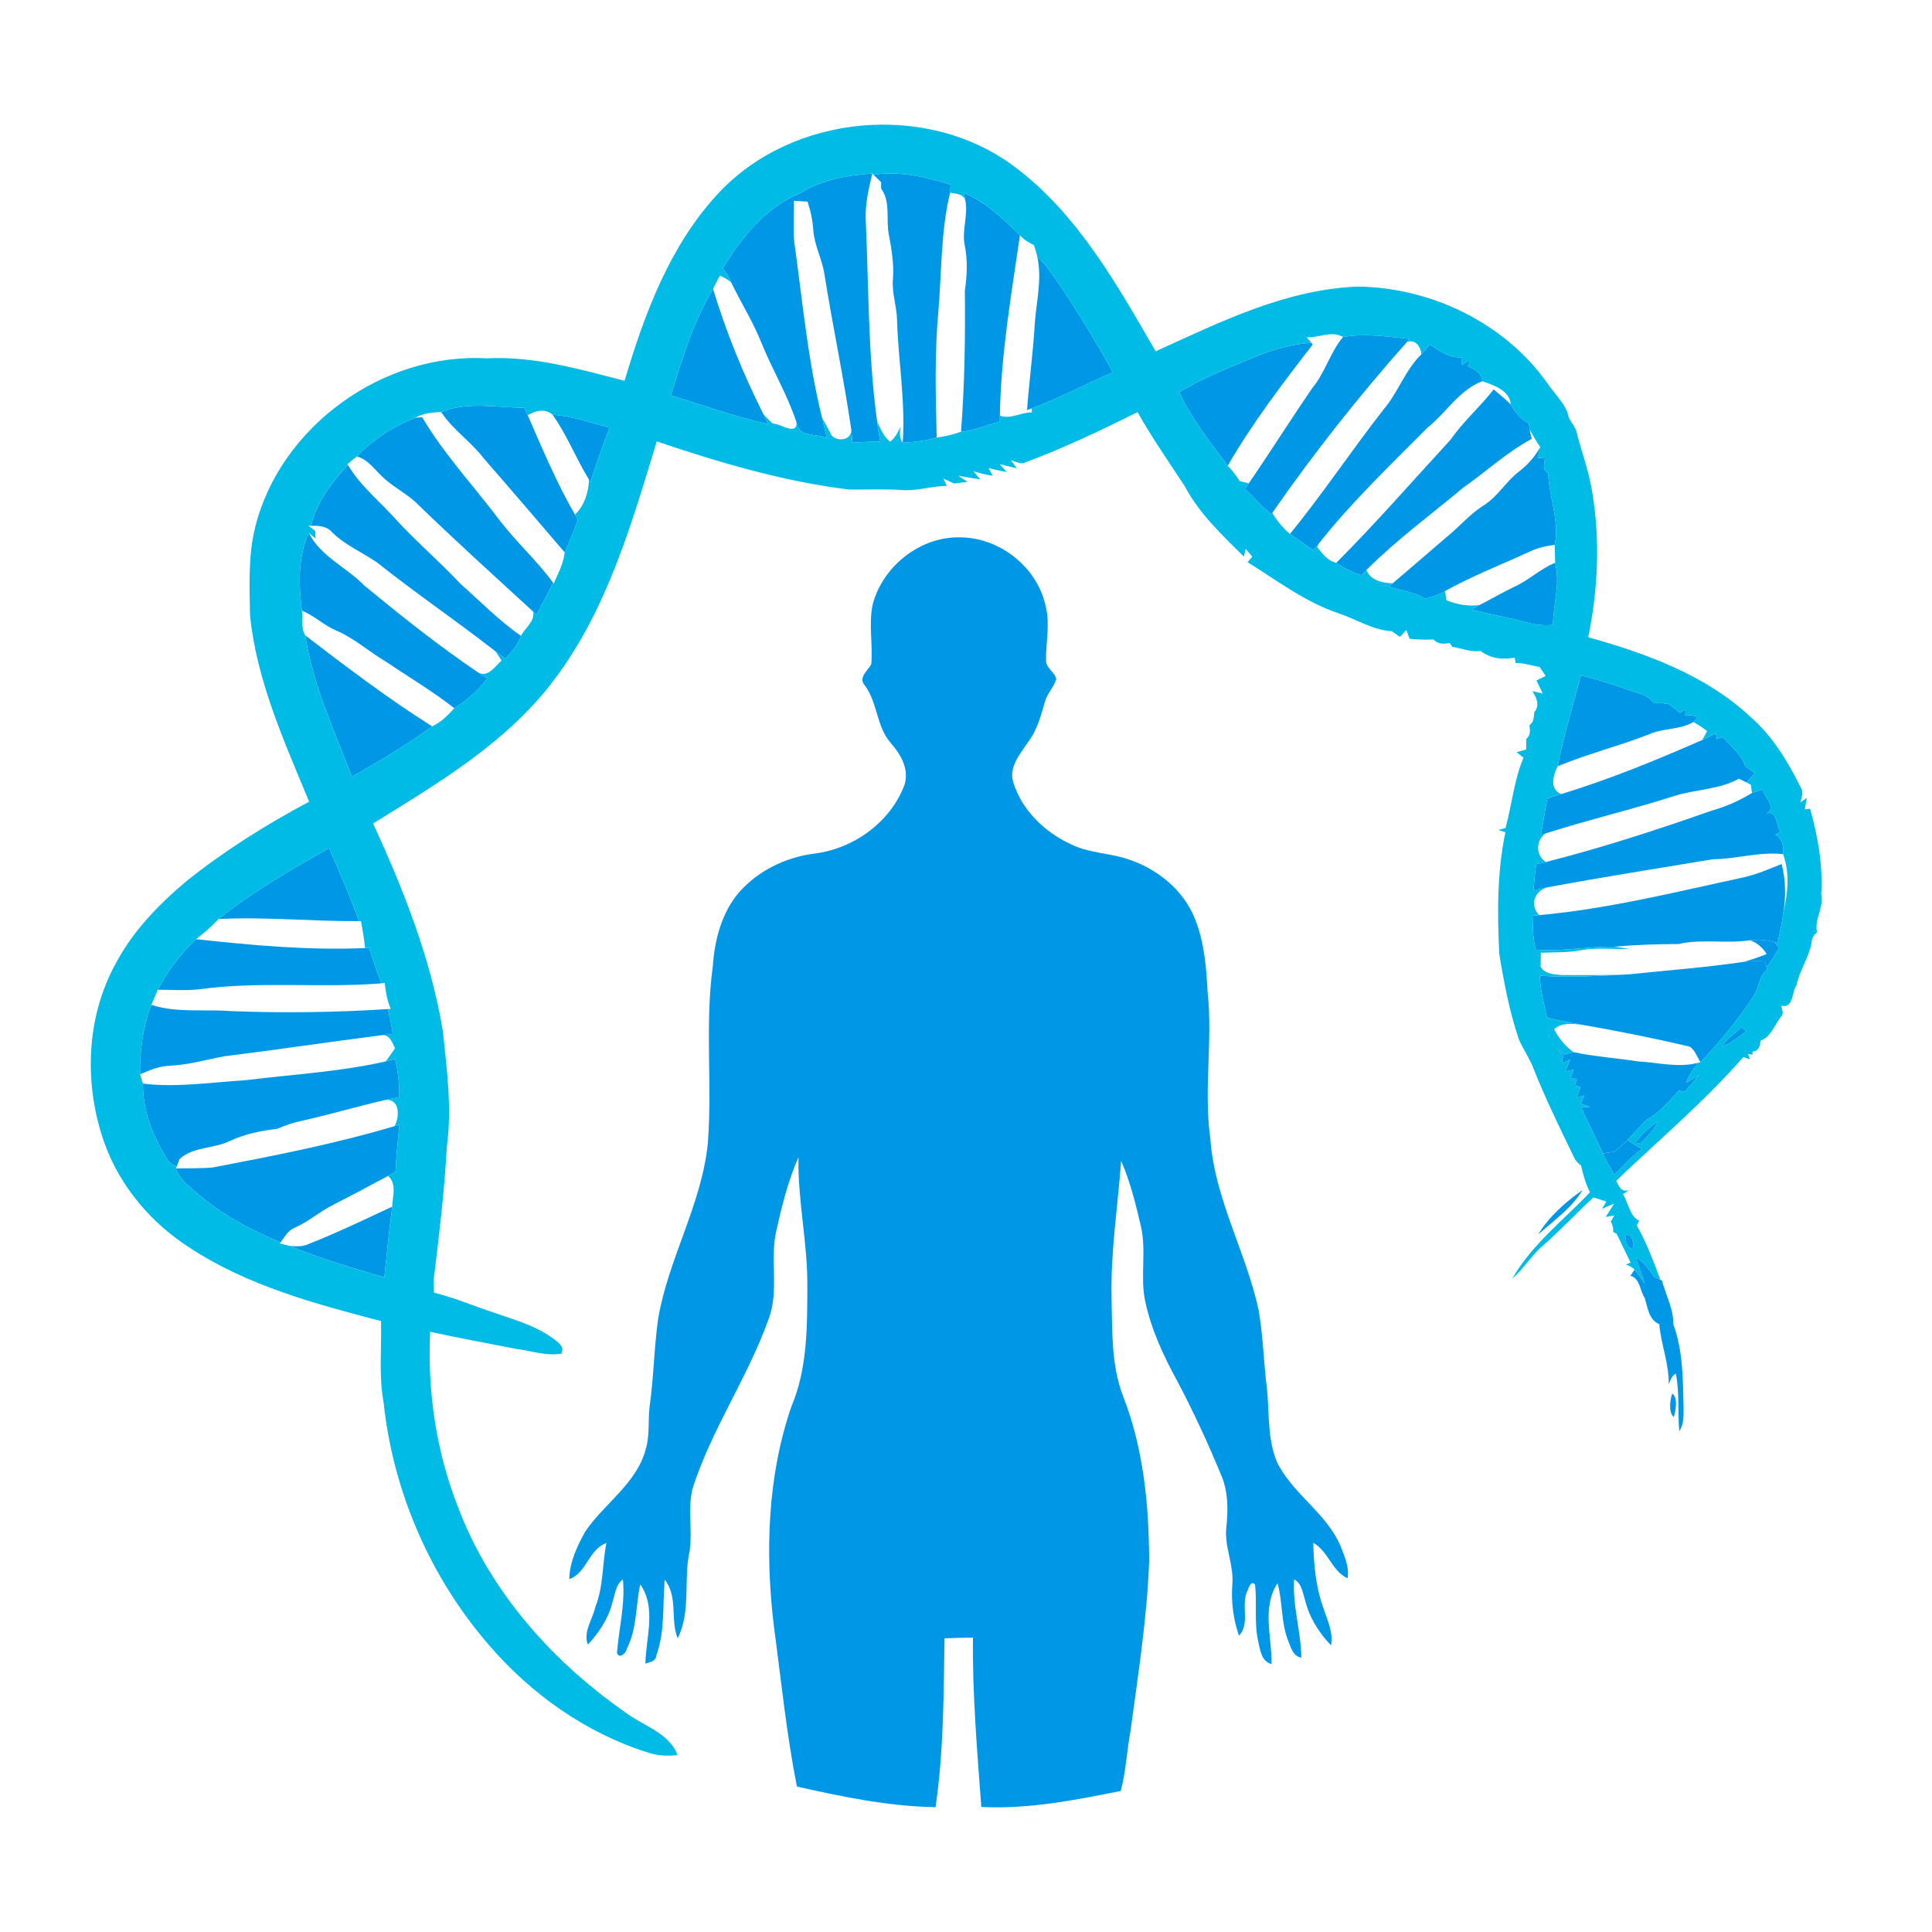 <svg xmlns="http://www.w3.org/2000/svg" xmlns:xlink="http://www.w3.org/1999/xlink" width="100%" height="100%" version="1.1" viewBox="0 0 2134 2134" xml:space="preserve" style="fill-rule:evenodd;clip-rule:evenodd;stroke-linejoin:round;stroke-miterlimit:2"><g id="_-ffffffff"><path d="M883.833,213.375c23.875,-14.917 52.25,-19.833 79.667,-21.667c-4.292,17.709 -8.375,35.75 -7.125,54.125c3.208,73.417 2.458,147.209 12.5,220.167c0.833,7.292 2.083,14.542 3.417,21.75c-10.25,0.125 -20.5,0.5 -30.75,1.083c-0.375,-4.75 -0.792,-9.541 -1.25,-14.291c-8.375,-57.209 -20.417,-113.792 -29.542,-170.834c-2.333,-16.875 -11.125,-32.125 -12.417,-49.166c-0.666,-10.875 -2.875,-21.5 -6.333,-31.792c-5.042,-0.292 -10.083,-0.625 -15.125,-0.958c0.542,17.791 -1.625,35.75 1.542,53.416c8.5,62.292 14.375,125.167 29.625,186.334c1.75,7.5 3.375,15.083 5.333,22.583c-11.333,-5.958 -31.792,-0.5 -33.5,-17.292c-9.875,-30.416 -26.583,-58 -38.583,-87.541c-9.25,-23.459 -22.75,-44.75 -33.667,-67.334c-2.125,-5.75 -5.583,-10.791 -9.375,-15.541c20.917,-34.084 47.458,-67.542 85.583,-83.042Z" style="fill:#0098e6;fill-rule:nonzero"/><path d="M964.875,193.083c28.833,-4.666 57.75,2.667 85.208,10.917c-0.166,2.25 -0.5,6.708 -0.666,8.917c-10.25,42.125 -9.25,85.791 -12.75,128.791c-4.417,47.042 -3.25,94.417 -2.042,141.584c-12.25,3.541 -24.875,4.958 -37.542,5.708c3.209,-45.167 -4.875,-90.083 -6.25,-135.125c-0.166,-15.333 -5.916,-30.083 -4.541,-45.458c1.333,-16.959 -1.625,-33.667 -4.667,-50.25c-3.083,-16.542 2.25,-35.459 -8.375,-49.917c-0.042,-2.375 -0.042,-4.708 -0.042,-7.083c-2.791,-2.667 -5.583,-5.375 -8.333,-8.084Z" style="fill:#0098e6;fill-rule:nonzero"/><path d="M1064.33,212.958c24.334,10 43.75,28.667 62.25,46.834c-9.583,66.125 -21.083,132.25 -22.166,199.25c-0,1.666 -0.042,4.958 -0.084,6.625c-14.291,3.666 -28,9.875 -42.833,11.25c4,-51.792 4.792,-103.917 4.25,-155.875c2.458,-16.75 3.208,-33.584 -0.167,-50.25c-3.458,-16.834 4.334,-33.75 0.459,-50.375l-1.709,-7.459Z" style="fill:#0098e6;fill-rule:nonzero"/><path d="M1145.67,283.333c10.375,9.542 17.708,21.709 25.916,33.042c20.459,30.792 39.792,62.375 57.584,94.792c-30.084,13 -59,28.666 -89.792,40l-4.958,1.833c2.208,-30.458 6.333,-60.792 8.291,-91.292c1.209,-26.125 8.875,-52.25 2.959,-78.375Z" style="fill:#0098e6;fill-rule:nonzero"/><path d="M741.042,436.792c12.291,-40.25 24.791,-81.417 46.583,-117.625c14.333,47.375 33.167,93.666 55.417,137.916c1.333,2.834 3.958,8.459 5.291,11.25c-36.5,-7.791 -71.583,-20.875 -107.291,-31.541Z" style="fill:#0098e6;fill-rule:nonzero"/><path d="M1483.46,372.25c24.584,-4.333 49.167,-0.375 73.584,2.125l-2.875,3.292c-53.25,59.875 -103.125,123 -148.875,188.875l-1.125,1.375c-10.625,-8.334 -19.125,-18.917 -29.084,-27.959c1.042,-1.5 3.167,-4.541 4.209,-6.041c24,-34.75 46.333,-70.625 70.291,-105.375c14.167,-17.042 19.584,-39.334 33.875,-56.292Z" style="fill:#0098e6;fill-rule:nonzero"/><path d="M1385.96,394.25c19.959,-8.25 40.834,-14.167 62.459,-15.667l1.541,2c-33.416,43.042 -66.458,86.625 -93.875,133.834c-19.416,-25.834 -39.791,-52.042 -53.666,-81.125c26.125,-16.209 55.333,-27 83.541,-39.042Z" style="fill:#0098e6;fill-rule:nonzero"/><path d="M1569.92,391.417c3.125,-3.625 6.208,-7.292 9.333,-10.959c10.625,7.209 22,15.334 35.583,14.125c0,2.125 -0.041,6.375 -0.083,8.5c2.292,-1.458 6.833,-4.416 9.125,-5.916c-0.583,1.916 -1.75,5.666 -2.292,7.583c7.334,2.833 15.292,7.417 15.667,16.333c-25.333,9.584 -39.792,34.792 -60.375,51.167c-40.917,41.292 -83.25,81.542 -119.417,127.167c-1.708,2.041 -5.083,6.208 -6.791,8.291c-8.709,-5.833 -17.25,-11.958 -25.834,-17.875c36.084,-44.375 67.917,-92.041 103.084,-137.166c16.208,-18.875 24,-43.667 42,-61.25Z" style="fill:#0098e6;fill-rule:nonzero"/><path d="M1602.29,485.625c13.958,-20.125 32.583,-36.208 47.583,-55.5c6.375,5.458 12.917,10.75 18.958,16.583c4.584,8.834 11,16.375 20,20.959c0.167,1.666 0.5,5 0.667,6.666c0.583,2.584 1.792,7.792 2.375,10.417c-27.292,14.667 -49.958,35.875 -75.208,53.583c-36.125,30.042 -74.084,58.042 -107.417,91.292c-1.417,1.417 -4.167,4.292 -5.583,5.708c-9.709,-3.458 -19.334,-7.5 -27.625,-13.708c43.708,-43.75 84.333,-90.5 126.25,-136Z" style="fill:#0098e6;fill-rule:nonzero"/><path d="M487.333,455.167c28.625,-12.084 61.375,-4.834 91.709,-4.792c0.958,2.042 2.875,6.125 3.875,8.208c16.041,37.209 31.958,74.625 52.166,109.875c0.792,1.542 2.375,4.625 3.167,6.167c-4.625,11.958 -9.125,23.917 -14.458,35.583c-29.584,-34.541 -59.084,-69.166 -89.042,-103.375c-14.125,-18.833 -34.417,-31.916 -47.417,-51.666Z" style="fill:#0098e6;fill-rule:nonzero"/><path d="M610.292,458.125c21.625,1.417 42.166,8.833 63.041,14.125c-7.5,20 -15,40.042 -21.125,60.542l-1.625,-3c-14.416,-23.334 -24.25,-49.417 -40.291,-71.667Z" style="fill:#0098e6;fill-rule:nonzero"/><path d="M394.292,504.208c17.791,-18.958 40.291,-33.25 64.416,-42.75c1.875,-0.166 5.667,-0.541 7.542,-0.708c24.625,41.583 57.917,77 86.833,115.542c18.167,23.333 40.292,43.416 57.834,67.291c-5.625,12.042 -12.334,23.584 -18.459,35.375l-3.5,-3.375c-43.75,-40.166 -87.916,-80 -130.458,-121.416c-11.833,-10.584 -26.458,-17.584 -37.625,-29c-8.125,-7.834 -15.083,-17.875 -26.583,-20.959Z" style="fill:#0098e6;fill-rule:nonzero"/><path d="M1678.54,520.25c9.333,-7.167 17.041,-16.208 22.791,-26.458c-0.708,2.958 -2.083,8.958 -2.791,11.916c2,0.167 6,0.417 7.958,0.542c-0.542,6 -3.417,13.083 3.583,16.375c0.792,26.208 12.667,52.333 7.209,79.208c-9.75,1.209 -19.417,3.375 -28.292,7.75c-31,14.25 -62.958,26.625 -92.792,43.25c-6.833,4.125 -14.583,6.375 -22.166,8.667c-12,-7.917 -26.75,-9.25 -40.167,-13.542c1.125,-0.875 3.292,-2.708 4.375,-3.625c20,-16.875 39.708,-34.083 59.542,-51.083c13.916,-11.208 25.5,-25.125 40.625,-34.792c16.041,-9.833 25.166,-27.083 40.125,-38.208Z" style="fill:#0098e6;fill-rule:nonzero"/><path d="M343.583,580.708c6.167,-25.916 22.834,-48.041 40.75,-67.208c12.334,21.125 31.209,36.917 47.709,54.5c24.166,27.167 52,50.667 76.875,77.125c21.875,19.417 42.5,40.5 66.541,57.25c-3.166,9.958 -10.333,17.583 -17.333,25c-3.625,-2.583 -7.167,-5.208 -10.708,-7.833c-43,-33.625 -88.25,-64.209 -130.917,-98.25c-16.583,-11.334 -35.5,-19.25 -49.958,-33.625c-5.792,-6.75 -14.75,-7 -22.959,-6.959Z" style="fill:#0098e6;fill-rule:nonzero"/><path d="M333.5,674.5c-3.542,-28.333 -4.667,-59.375 7.583,-85.875c13.167,26.167 42,38.083 61.667,58.458c40.75,33.459 82.083,66.417 125.792,96c2.458,1.542 7.333,4.625 9.791,6.167c-10,13.208 -22.5,24.292 -36.541,33.042c-23.75,-18.75 -49.875,-34.084 -74.834,-51.042c-19.125,-11.167 -35.708,-26.458 -56.291,-35.125c-13.25,-5.708 -23.709,-16.25 -37.167,-21.625Z" style="fill:#0098e6;fill-rule:nonzero"/><path d="M1672.83,648.042c15.917,-7.209 28.625,-19.875 44.917,-26.417c5.917,22.958 -2.167,45.792 -2.375,68.708c-9.417,0.584 -18.875,0.167 -27.917,-2.583c-20.5,-5.708 -41.625,-8.833 -62.083,-14.583c2.917,-1.667 5.917,-3.292 8.917,-4.875c12.916,-6.667 25.458,-13.959 38.541,-20.25Z" style="fill:#0098e6;fill-rule:nonzero"/><path d="M337.167,701.833c45.666,34.959 91.541,69.834 140.25,100.5c-28.292,20.459 -58.334,38.375 -88.709,55.625c-19.625,-51.083 -43.166,-101.583 -51.541,-156.125Z" style="fill:#0098e6;fill-rule:nonzero"/><path d="M1746.12,746.083c21.5,4.75 42,12.75 62.958,19.292c6.959,2.042 13.709,5.208 17.875,11.5c5.459,-0.75 10.917,0.042 16.334,0.792c4.166,3.125 8.291,6.291 12.333,9.708c1.583,-1 4.75,-3.042 6.333,-4.042c-0.125,1.834 -0.458,5.459 -0.583,7.25c4.833,-1.166 9.625,-0.458 14.083,1.917c-1.25,1.25 -3.791,3.75 -5.041,5c-14.459,8.667 -32.334,6.542 -47.625,13.083c-33.625,13.292 -69,21.917 -102.375,35.875c6.875,-33.875 16.958,-67 25.708,-100.375Z" style="fill:#0098e6;fill-rule:nonzero"/><path d="M1880.33,817.333c4.959,-2.541 10,-4.916 15.042,-7.333l1.042,6.375c1.583,-0.625 4.791,-1.833 6.375,-2.458c9.083,10.416 20.833,19.083 25.125,32.833c3.458,2.292 6.958,4.625 10.458,6.958c-3.083,3.542 -6.125,7.084 -9.125,10.667c-2.125,-1.042 -6.375,-3.167 -8.458,-4.25c-22.084,12.167 -47.875,11.667 -71.459,19.083c-47,15.084 -95.125,26.292 -142.083,41.334l-5.25,1.875c2.208,-13.542 4.708,-27 7.083,-40.5c5.084,-1.584 10.167,-3.167 15.25,-4.75c53.292,-16.292 105.042,-37.5 156,-59.834Z" style="fill:#0098e6;fill-rule:nonzero"/><path d="M1938.5,863.583c2.333,2.125 2.333,2.125 0,0Z" style="fill:#0098e6;fill-rule:nonzero"/><path d="M1890.96,895.292c15.625,-4.25 30.417,-11.084 44.25,-19.417c2.875,-1 8.625,-3 11.5,-4c2.209,8.625 16,19.667 4.875,26.583c11.584,-3.625 10.209,13.875 15.042,20.417c-1.417,0.792 -4.25,2.333 -5.667,3.125c8.042,3.875 9.459,13.417 8.584,21.417c-26.292,-2.834 -51.709,5.458 -77.917,5.708c-60.958,10.125 -122,19.75 -182.75,31.042c-5.042,1.083 -10.042,2.208 -15,3.375c0.583,-9.667 1.583,-19.334 2.958,-28.959c3.584,-0.791 7.209,-1.583 10.834,-2.458c62,-15.833 122.958,-35.583 183.291,-56.833Z" style="fill:#0098e6;fill-rule:nonzero"/><path d="M241.417,1015.12c37.666,-30.542 80.166,-54.292 122.041,-78.417c11.459,26.709 23.417,53.292 33,80.75c-51.708,0.334 -103.333,-4.958 -155.041,-2.333Z" style="fill:#0098e6;fill-rule:nonzero"/><path d="M1925.08,969.25c14.834,-3.208 28.792,-9.292 42.834,-14.958c4.5,17.666 4.916,35.958 1.833,53.875c-1.167,11.333 -4.083,22.333 -6.292,33.458l-3.333,-0.875c-8.833,-2.75 -18.125,-3.208 -27.208,-2.167c-26.292,4.042 -52.959,-1.833 -79.084,4.167c-23.666,0.042 -47.333,0.833 -70.958,2.917c-28.875,-0.375 -57.958,5.708 -86.5,3.25c-3.542,-12.209 -3.167,-25.042 -3.625,-37.584c1.792,-0.125 5.458,-0.375 7.25,-0.5c76.167,-6.875 150.542,-25.5 225.083,-41.583Z" style="fill:#0098e6;fill-rule:nonzero"/><path d="M174.25,1093.25c11.083,-20.708 25.125,-39.833 42.292,-55.875c61.916,6.75 124.333,12.5 186.708,9.792l4.333,-0.292c4.542,13.083 8.5,26.417 13.709,39.292c-66.792,5.416 -134.334,-2.625 -201,6.541c-15.292,1.709 -30.667,0.459 -46.042,0.542Z" style="fill:#0098e6;fill-rule:nonzero"/><path d="M1925.88,1062.42c7.792,-0.875 15.667,-0.917 23.542,-0.5c0.5,1.625 1.458,4.916 1.916,6.541c0.167,0.667 0.542,1.959 0.709,2.625c-9.459,6.875 -8.709,19.875 -15,28.917c-17.084,26.333 -37.25,50.458 -58.709,73.333c-3.833,-5.75 -6,-13.416 -12,-17.25c-39.75,-9.416 -79.708,-17.375 -120,-24.375c-12.625,-2.208 -25.208,-4.625 -37.666,-7.625c-3.042,-15.416 -7.75,-30.5 -7.792,-46.375c33.083,2.334 66.292,0.25 99.375,-1.583c41.875,-4.458 83.958,-7.458 125.625,-13.708Z" style="fill:#0098e6;fill-rule:nonzero"/><path d="M167.125,1109.88c28.167,9.208 58.083,4.625 87.125,6.917c58.042,2.25 116.083,1.541 174.083,-2.209c2.292,9.084 4.25,18.292 5.5,27.584c-4.375,0.416 -8.75,0.833 -13.125,1.333c-57.75,7.458 -115.375,16.083 -173.166,23.25c-20,3.792 -39.709,9.5 -60.125,10.417c-11.542,0.375 -22.292,4.875 -32.709,9.458c-0.416,-25.958 3.209,-52.417 12.417,-76.75Z" style="fill:#0098e6;fill-rule:nonzero"/><path d="M1719.83,1157.96c1.875,1.709 5.667,5.167 7.542,6.917c2.708,-0.667 8.042,-2 10.708,-2.667c23.75,4.875 48,6.625 71.959,10.25c21.958,1.209 44.25,7.334 66,1.334c-5.292,6.833 -10.792,13.791 -13.584,22.125c3.584,-2.125 10.709,-6.334 14.292,-8.417c-5.208,6.333 -10.625,12.458 -16,18.625c-1.583,-0.375 -4.75,-1.125 -6.333,-1.5c-10.917,11.75 -21.334,24.542 -35.667,32.292c-7.25,7.208 -13.875,14.958 -21.042,22.208c-4.5,4.375 -9.125,8.625 -13.791,12.792c-4.5,0.666 -9,1.375 -13.417,2.291c-7.75,-17.125 -16.292,-33.875 -24,-51.041l9.458,-0.709c-2.5,-0.833 -7.416,-2.541 -9.875,-3.375c0.959,-2.291 2.875,-6.833 3.875,-9.083l-8.583,2.542c1.125,-3 3.333,-9 4.458,-12.042l-6.291,-1.292c0.5,-1.916 1.541,-5.75 2.041,-7.666l-7.25,-0.125c0.959,-2.459 2.792,-7.375 3.709,-9.875c-2.292,0.5 -6.875,1.416 -9.125,1.875c1.791,-4.334 3.625,-8.667 5.458,-13c-2.292,1.125 -6.917,3.375 -9.25,4.5c0.333,-2 0.958,-6.042 1.292,-8.042c-1.667,-2.25 -4.959,-6.708 -6.584,-8.917m35.584,72.625c2.166,2.209 2.166,2.209 -0,0m3.791,7.917c2.042,2.458 2.042,2.458 0,0m4.292,8.5c2.083,2.292 2.083,2.292 0,-0m4,8.208c2.167,2.209 2.167,2.209 -0,0Z" style="fill:#0098e6;fill-rule:nonzero"/><path d="M426.208,1172.33c2.542,-0.708 7.667,-2.083 10.209,-2.791c3.208,13.875 4.833,28.041 4.666,42.291c-5.458,1.042 -10.875,2.084 -16.291,3.292c-30.625,7.125 -60.792,16.125 -91.542,22.875c-9.25,1.958 -18.25,4.958 -26.917,8.833c-17.916,2.125 -35.75,5.667 -52.208,13.375c-17.875,8.792 -40.25,6.084 -55.708,19.917c-0.792,2 -2.375,6.042 -3.125,8.083c-4.917,-1.333 -8.875,-4.333 -11.25,-8.833c-15.459,-24.583 -26.542,-53.042 -26.125,-82.458c37.875,4.583 75.416,-1.459 113.166,-3.75c51.792,-6.459 104.125,-9.125 155.125,-20.834Z" style="fill:#0098e6;fill-rule:nonzero"/><path d="M435.875,1243.83c1.292,-0.375 3.958,-1.166 5.25,-1.583c-1.625,17.417 -3.458,34.792 -4.292,52.292c-2.083,1.083 -6.208,3.25 -8.25,4.333c-20,10.833 -40.166,21.458 -60.375,31.875c-14.875,7.292 -27.291,18.625 -42.541,25.292c-7.375,2.875 -11.25,10.125 -15.709,16.208c-33.541,-13.792 -66,-31.167 -93.333,-55.208c-8.458,-7.792 -19.083,-14.75 -22.25,-26.459c13.542,-0.291 27.125,0.209 40.625,-1.041c67.417,-12.959 135,-26 200.875,-45.709Z" style="fill:#0098e6;fill-rule:nonzero"/><path d="M1730,1246.67c1.875,2.625 1.875,2.625 0,-0Z" style="fill:#0098e6;fill-rule:nonzero"/><path d="M1738.42,1263.88c2.458,1.958 2.458,1.958 -0,0Z" style="fill:#0098e6;fill-rule:nonzero"/><path d="M341,1374.04c31.333,-12.417 61.75,-27 92.25,-41.25c-3.417,25.958 -6,52 -8.708,78.083c-35.209,-10.25 -70.625,-20.542 -104.459,-34.667c7.042,0.542 14.375,0.959 20.917,-2.166Z" style="fill:#0098e6;fill-rule:nonzero"/><path d="M1788.33,1347c2.375,2.083 2.375,2.083 0,0Z" style="fill:#0098e6;fill-rule:nonzero"/><path d="M1805.04,1384.71c2.291,2.292 2.291,2.292 -0,0Z" style="fill:#0098e6;fill-rule:nonzero"/></g><g id="_-797979ff"><path d="M793.125,213.875c81.917,-88.333 231.125,-102.042 327.583,-29.708c69.709,52.291 112.959,129.916 155.792,203.916c71.25,-32.416 143.917,-68.666 223.792,-71.541c80.458,1.166 161.083,39.958 208.25,105.833c7.416,11.167 17.375,20.542 22.875,33c0.541,8.917 9.041,14.667 10.416,23.417c5.334,21.041 13.084,41.458 16.542,63c9.292,53.541 6.792,108.958 -4.083,162.041c64.041,18 129.416,41.584 178.916,87.709c24.459,21.166 41.542,49.458 55.75,78.125c3.75,5.208 0.75,11.041 -0.208,16.583c1.708,-1.208 5.167,-3.667 6.917,-4.917c-0.542,3.167 -1.584,9.459 -2.125,12.625c1.458,-0.166 4.375,-0.5 5.833,-0.666c8.542,30.791 14.25,62.333 12.25,94.416c3.208,14.792 -7.958,27.584 -4.625,42.209c-3.833,2.875 -5.875,6.833 -6.125,11.875c-3.042,16.333 -13.208,30.166 -16.542,46.416c-5.666,7.709 -2.916,25.917 -16.75,22.667c0.417,4.125 3.417,8.75 -0.541,12.333c-7.042,8.875 -10.875,22.25 -22.334,26.25c-0.541,5.792 -2.083,11.542 -9,12.167l0.125,3.25l-5.083,-0.625l2.333,5.875c-1.875,-0.667 -5.583,-1.958 -7.458,-2.583c-42.958,49.333 -93.208,91.458 -140.333,136.625c2.625,6.333 6.291,13.916 14.458,9.875c-1.792,1.25 -5.375,3.75 -7.167,5c6.167,9.416 7.25,24.291 18.084,29.375c-0.667,1.291 -2.042,3.833 -2.709,5.125c10.667,19.083 18.5,39.625 26.042,60.125c-1.708,-0.834 -5.042,-2.417 -6.75,-3.209c-5.625,-8.166 -11.458,-16.416 -20.208,-21.5c3.083,9.834 6.541,19.584 9.958,29.334c-3.75,-5.417 -7.458,-10.875 -11.5,-16.084c-2.75,-2.5 -5.917,-4.291 -9.542,-5.375l5.084,-2.25c-5.209,-10.583 -10.292,-21.25 -15.417,-31.875c-0.958,-0.458 -2.833,-1.416 -3.792,-1.916c0.334,-4.125 -0.541,-8 -2.666,-11.584c1,-1.666 3,-4.958 4,-6.583c-2.417,0.375 -7.167,1.167 -9.584,1.542c3.125,-4.917 6.375,-9.709 9.334,-14.75c-3.334,1.458 -10.042,4.291 -13.375,5.708c1.208,-1.958 3.583,-5.958 4.791,-7.917c-4.833,-1.5 -9.541,-3.333 -14.375,-4.541c-18.625,17.25 -36.041,35.833 -55.083,52.666c-13.083,10.875 -21.667,25.917 -34.5,37c21.5,-37.5 56.333,-64.458 85.833,-95.333c-4.75,-9.333 -7.583,-19.5 -9.875,-29.708c-3.416,-2.292 -6,-5.292 -7.75,-8.959c-15.5,-32.208 -31.375,-64.25 -44.5,-97.5c-4.333,-11.625 -11.666,-21.75 -16.5,-33.083c-10.333,-30.5 -16.333,-62.292 -21.541,-93.958c-2.25,-44.875 -2.459,-90.334 6.75,-134.5c-2.625,-0.875 -5.209,-1.709 -7.75,-2.542c1.958,-0.542 5.958,-1.625 7.916,-2.167c7,-25.75 9.375,-52.958 19.875,-77.666c-2.541,-2.084 -5.083,-4.125 -7.666,-6.042c2.666,-0.75 8,-2.333 10.666,-3.083c0,-2.875 -0.083,-8.667 -0.083,-11.542c5,-3.875 4.375,-9.625 3.583,-15.208c5.125,-3.25 4.792,-9.25 5.417,-14.542c6.417,-7.208 2.375,-16.042 -2.042,-23c2.834,0.625 8.5,1.833 11.375,2.458c-1.75,-3.583 -5.25,-10.75 -7,-14.291c3.375,-1.709 6.75,-3.375 10.167,-5.042c-1.625,-2.5 -4.958,-7.417 -6.625,-9.917c-8.917,-1.375 -17.5,-4.583 -26.583,-4.416c-0.25,-1.5 -0.75,-4.5 -0.959,-6c-12.75,2.875 -27.416,0.958 -37.75,-7.375c-10.833,1.916 -20.666,-3.125 -31.166,-4.334c-0.75,-1.083 -2.209,-3.291 -2.917,-4.375c-6.625,1.334 -13.042,1.375 -17.958,-3.875c-8.834,0.417 -17.625,0.084 -26.375,-0.791c-0.875,-2.417 -2.667,-7.292 -3.584,-9.709c-1.75,1.917 -5.25,5.75 -7.041,7.667c-2.209,-1.583 -6.709,-4.75 -8.959,-6.333c-20.375,-0.917 -38.958,-13.084 -58.166,-19.5c-37.084,-12.334 -68.459,-36.334 -101.167,-56.75c1.708,-2.042 3.458,-4.042 5.25,-6.042c-1.833,-2.125 -5.5,-6.417 -7.333,-8.583c-0.5,2.125 -1.5,6.375 -2,8.5c-23.917,-23.709 -49.125,-47.292 -65.084,-77.375c-17.75,-27.167 -36.416,-53.834 -52.333,-82.167c-40.75,20.208 -81.875,39.917 -124.583,55.708c-5.084,2.459 -10.292,-1.583 -15.25,-2.5c1.625,2.209 4.833,6.625 6.416,8.834c-6.333,-1.584 -12.625,-3.125 -18.958,-4.667c1.958,2.208 5.917,6.583 7.875,8.792c-6.792,-1.209 -13.417,-2.667 -20.083,-4.417c1.166,2.125 3.5,6.458 4.625,8.583c-7.292,-1.166 -14.459,-2.916 -21.5,-5.125c1.958,2.25 5.875,6.75 7.833,9c-8.208,-1.083 -16.333,-2.458 -24.458,-4c3.416,2.25 6.875,4.542 10.291,6.834c-3.708,0.416 -11.125,1.291 -14.833,1.75c-3.917,-1.834 -7.833,-3.584 -11.75,-5.334c0.917,2 2.75,6.042 3.667,8.042c-16.917,0.042 -33.25,6 -50.209,4.5c-19.333,-1.375 -38.666,-0.25 -57.958,-0.542c-72.583,-8.833 -143.083,-29.875 -212.208,-53.125c-27.75,91 -54.667,185.125 -112.584,262.334c-51.875,69.708 -128.041,114.708 -200.708,159.625c33.708,73.458 63.917,149.708 77.125,229.833c4.292,42.125 10.125,84.667 4.333,126.958c-2.625,48.834 -8.541,97.5 -14.375,146c-0.083,5.167 -0.041,10.334 0.167,15.5c22.792,5.542 44.375,14.875 66.625,22.209c21.958,7.666 45.042,13.958 64.125,27.791c5.5,4.209 14.042,9.042 10.042,17.334c-16.542,2.958 -32.709,-3.042 -48.959,-5.042c-32.041,-6.25 -64.166,-12.125 -96.083,-19.083c-3.083,65.75 6.583,132.25 30.792,193.625c35.208,93.458 104.666,171.041 185.916,227.5c19.25,14.375 47.667,22.125 56.5,46.416c-11.208,1.292 -22.625,0.75 -33.291,-3c-67.792,-21.458 -128,-64.166 -174.292,-117.75c-65.083,-74.75 -106.5,-169.791 -116.958,-268.291c-5.584,-29.75 -2.167,-60.25 -2.917,-90.334c-72.917,-19.041 -147.5,-39.083 -211.167,-80.916c-42.708,-27.25 -77.125,-67.834 -94.333,-115.709c-22.708,-63.875 -20.75,-137.75 12.208,-197.833c18.875,-36.042 47.625,-65.625 78.5,-91.583c42.084,-33.584 87.875,-62.375 135.375,-87.625c-27.416,-66.584 -58.125,-133.625 -65.291,-206.084c-0.542,-32.333 -2.167,-65.166 5.625,-96.875c27.541,-111.5 141.625,-193.458 255.833,-186.75c51.958,-2.75 102.458,11.959 152.25,24.792c22,-73.917 49.875,-149.292 103.25,-206.75m90.708,-0.5c-38.125,15.5 -64.666,48.958 -85.583,83.042c3.792,4.75 7.25,9.791 9.375,15.541c-3.708,-3.166 -7.875,-5.625 -12.458,-7.375c-2.542,4.834 -5.292,9.584 -7.542,14.584c-21.792,36.208 -34.292,77.375 -46.583,117.625c35.708,10.666 70.791,23.75 107.291,31.541c-1.333,-2.791 -3.958,-8.416 -5.291,-11.25c3.125,3.959 6.833,7.334 10.458,10.792c8.167,-0.375 26.417,14.042 26.375,-1.042c1.708,16.792 22.167,11.334 33.5,17.292c-1.958,-7.5 -3.583,-15.083 -5.333,-22.583c3.791,6.5 7.083,13.25 10.833,19.833c6.833,6.875 21.958,4.667 21.417,-6.833c0.458,4.75 0.875,9.541 1.25,14.291c10.25,-0.583 20.5,-0.958 30.75,-1.083c-1.334,-7.208 -2.584,-14.458 -3.417,-21.75c4.125,7.75 7.042,16.458 14.458,21.875c5.167,-4.292 8.584,-9.958 10.875,-16.208c0.084,5.875 -1.25,12.375 2.875,17.333c12.667,-0.75 25.292,-2.167 37.542,-5.708c9.208,-1.042 18.167,-3.334 26.875,-6.375c14.833,-1.375 28.542,-7.584 42.833,-11.25c0.042,-1.667 0.084,-4.959 0.084,-6.625c11.833,4.541 23.458,-3.667 35.5,-3.584c-0.167,-1.083 -0.417,-3.208 -0.542,-4.291c30.792,-11.334 59.708,-27 89.792,-40c-17.792,-32.417 -37.125,-64 -57.584,-94.792c-8.208,-11.333 -15.541,-23.5 -25.916,-33.042c-0.917,-4.25 -2.334,-8.416 -3.584,-12.583c-5.708,-2.833 -11.375,-6 -15.5,-10.958c-18.5,-18.167 -37.916,-36.834 -62.25,-46.834l1.709,7.459c-3,-6.542 -10.584,-6.417 -16.625,-7.5c0.166,-2.209 0.5,-6.667 0.666,-8.917c-27.458,-8.25 -56.375,-15.583 -85.208,-10.917l-1.375,-1.375c-27.417,1.834 -55.792,6.75 -79.667,21.667m559.5,159.167c1.292,1.5 3.792,4.541 5.084,6.041c-21.625,1.5 -42.5,7.417 -62.459,15.667c-28.208,12.042 -57.416,22.833 -83.541,39.042c13.875,29.083 34.25,55.291 53.666,81.125c5.084,5.083 9.417,10.833 13.209,16.958c2.5,0.625 7.5,1.917 10,2.542c-1.042,1.5 -3.167,4.541 -4.209,6.041c9.959,9.042 18.459,19.625 29.084,27.959l1.125,-1.375c5.25,8.75 11.75,16.666 19.541,23.291c8.584,5.917 17.125,12.042 25.834,17.875c1.708,-2.083 5.083,-6.25 6.791,-8.291l-2.583,4.791c5.75,7.334 11.5,15.25 21.167,17.417c8.291,6.208 17.916,10.25 27.625,13.708c1.416,-1.416 4.166,-4.291 5.583,-5.708c4.75,11.708 17.75,14.292 29,14.708c-1.083,0.917 -3.25,2.75 -4.375,3.625c13.417,4.292 28.167,5.625 40.167,13.542c7.583,-2.292 15.333,-4.542 22.166,-8.667c0.459,3.334 0.875,6.667 1.334,10.042c11.583,4.958 24.208,7.083 36.75,5.417c-3,1.583 -6,3.208 -8.917,4.875c20.458,5.75 41.583,8.875 62.083,14.583c9.042,2.75 18.5,3.167 27.917,2.583c0.208,-22.916 8.292,-45.75 2.375,-68.708c-0.208,-6.625 -0.333,-13.208 -0.458,-19.792c5.458,-26.875 -6.417,-53 -7.209,-79.208c-7,-3.292 -4.125,-10.375 -3.583,-16.375c-1.958,-0.125 -5.958,-0.375 -7.958,-0.542c0.708,-2.958 2.083,-8.958 2.791,-11.916c-4.583,-6.125 -7.916,-12.959 -11.833,-19.459c-0.167,-1.666 -0.5,-5 -0.667,-6.666c-9,-4.584 -15.416,-12.125 -20,-20.959c-1.5,-15.583 -19,-21.333 -31.583,-25.625c-0.375,-8.916 -8.333,-13.5 -15.667,-16.333c0.542,-1.917 1.709,-5.667 2.292,-7.583c-2.292,1.5 -6.833,4.458 -9.125,5.916c0.042,-2.125 0.083,-6.375 0.083,-8.5c-13.583,1.209 -24.958,-6.916 -35.583,-14.125c-3.125,3.667 -6.208,7.334 -9.333,10.959c-0.375,-8.25 -6.375,-16.959 -15.75,-13.75l2.875,-3.292c-24.417,-2.5 -49,-6.458 -73.584,-2.125c-12.791,-7.542 -26.666,1.167 -40.125,0.292m115.834,-0.625c2.166,2.125 2.166,2.125 -0,-0m-1071.83,83.25c-9.875,0.416 -19.916,1.125 -28.625,6.291c-24.125,9.5 -46.625,23.792 -64.416,42.75c-3.625,2.625 -7.042,5.584 -10.5,8.459l0.541,0.833c-17.916,19.167 -34.583,41.292 -40.75,67.208l-3,-0.125c1.875,1.417 5.667,4.209 7.542,5.625c0.125,2.834 0.25,5.709 0.417,8.542c-1.875,-1.542 -5.584,-4.583 -7.459,-6.125c-12.25,26.5 -11.125,57.542 -7.583,85.875c1.208,8.958 -1.25,19.333 3.667,27.333c8.375,54.542 31.916,105.042 51.541,156.125c30.375,-17.25 60.417,-35.166 88.709,-55.625c9.666,-4.583 17.291,-12.166 24.375,-20.041c14.041,-8.75 26.541,-19.834 36.541,-33.042c-2.458,-1.542 -7.333,-4.625 -9.791,-6.167c11.333,5.167 18.208,-7.208 25.458,-13.416c-1.667,-2.542 -4.958,-7.625 -6.583,-10.125c3.541,2.625 7.083,5.25 10.708,7.833c7,-7.417 14.167,-15.042 17.333,-25c4.417,-8.75 15.542,-16 13.5,-26.792l3.5,3.375c6.125,-11.791 12.834,-23.333 18.459,-35.375l0.666,0.959c4.917,-11.084 10.834,-22.042 12.209,-34.334c5.333,-11.666 9.833,-23.625 14.458,-35.583c-0.792,-1.542 -2.375,-4.625 -3.167,-6.167c10.292,-9.708 15.167,-24.875 15.5,-38.666l1.625,3c6.125,-20.5 13.625,-40.542 21.125,-60.542c-20.875,-5.292 -41.416,-12.708 -63.041,-14.125c-8.125,-7.458 -18.792,-4.375 -27.375,0.458c-1,-2.083 -2.917,-6.166 -3.875,-8.208c-30.334,-0.042 -63.084,-7.292 -91.709,4.792m1258.79,290.916c-8.75,33.375 -18.833,66.5 -25.708,100.375c-4.875,10.625 -9.375,24.417 3.916,30.709c-5.083,1.583 -10.166,3.166 -15.25,4.75c-2.375,13.5 -4.875,26.958 -7.083,40.5l5.25,-1.875c-11,7.5 -11.333,24.583 0.417,31.583c-3.625,0.875 -7.25,1.667 -10.834,2.458c-1.375,9.625 -2.375,19.292 -2.958,28.959c4.958,-1.167 9.958,-2.292 15,-3.375c-14.167,4.583 -19.375,19.041 -8.875,30.666c-1.792,0.125 -5.458,0.375 -7.25,0.5c0.458,12.542 0.083,25.375 3.625,37.584c28.542,2.458 57.625,-3.625 86.5,-3.25c5.667,0.75 11.375,1.5 17.083,2.291c-17.958,0.917 -36.083,-1.666 -53.875,1.625c-14.541,2.917 -29.416,2.042 -44.125,2.792c-0.083,3.792 -0.208,11.375 -0.291,15.167c4,8.208 15.125,8.791 23.208,9.5c25.125,-0.084 50.292,0.416 75.375,-0.917c-33.083,1.833 -66.292,3.917 -99.375,1.583c0.042,15.875 4.75,30.959 7.792,46.375c12.458,3 25.041,5.417 37.666,7.625c-10.125,-0.958 -21.541,-2.333 -29.708,5.125c5.083,10 12.417,18.709 21.458,25.375c-2.666,0.667 -8,2 -10.708,2.667c-1.875,-1.75 -5.667,-5.208 -7.542,-6.917c1.625,2.209 4.917,6.667 6.584,8.917c-0.334,2 -0.959,6.042 -1.292,8.042c2.333,-1.125 6.958,-3.375 9.25,-4.5c-1.833,4.333 -3.667,8.666 -5.458,13c2.25,-0.459 6.833,-1.375 9.125,-1.875c-0.917,2.5 -2.75,7.416 -3.709,9.875l7.25,0.125c-0.5,1.916 -1.541,5.75 -2.041,7.666l6.291,1.292c-1.125,3.042 -3.333,9.042 -4.458,12.042l8.583,-2.542c-1,2.25 -2.916,6.792 -3.875,9.083c2.459,0.834 7.375,2.542 9.875,3.375l-9.458,0.709c7.708,17.166 16.25,33.916 24,51.041c3.292,8.209 8.5,15.417 12.625,23.209c9.667,-10.042 19.25,-20.25 30.625,-28.334c-5.583,-2.958 -11.042,-6.125 -16.042,-9.958c7.167,-7.25 13.792,-15 21.042,-22.208c14.333,-7.75 24.75,-20.542 35.667,-32.292c1.583,0.375 4.75,1.125 6.333,1.5c5.375,-6.167 10.792,-12.292 16,-18.625c-3.583,2.083 -10.708,6.292 -14.292,8.417c2.792,-8.334 8.292,-15.292 13.584,-22.125c0.583,-0.125 1.708,-0.375 2.291,-0.459c21.459,-22.875 41.625,-47 58.709,-73.333c6.291,-9.042 5.541,-22.042 15,-28.917c-0.167,-0.666 -0.542,-1.958 -0.709,-2.625c4.875,-6.875 9.417,-14.041 13.625,-21.333c-1.208,-1.583 -3.625,-4.792 -4.833,-6.375l3.333,0.875c2.209,-11.125 5.125,-22.125 6.292,-33.458c4.958,-21.209 7.333,-43.834 -0.208,-64.75c0.875,-8 -0.542,-17.542 -8.584,-21.417c1.417,-0.792 4.25,-2.333 5.667,-3.125c-4.833,-6.542 -3.458,-24.042 -15.042,-20.417c11.125,-6.916 -2.666,-17.958 -4.875,-26.583c-2.875,1 -8.625,3 -11.5,4c-0.291,-2.25 -0.958,-6.708 -1.291,-8.958l-4.667,-2.542c3,-3.583 6.042,-7.125 9.125,-10.667c-3.5,-2.333 -7,-4.666 -10.458,-6.958c-4.292,-13.75 -16.042,-22.417 -25.125,-32.833c-1.584,0.625 -4.792,1.833 -6.375,2.458l-1.042,-6.375c-5.042,2.417 -10.083,4.792 -15.042,7.333c1.334,-2.458 3.959,-7.375 5.25,-9.833c-4.791,-3.75 -9.875,-7.083 -15.166,-10c1.25,-1.25 3.791,-3.75 5.041,-5c-4.458,-2.375 -9.25,-3.083 -14.083,-1.917c0.125,-1.791 0.458,-5.416 0.583,-7.25c-1.583,1 -4.75,3.042 -6.333,4.042c-4.042,-3.417 -8.167,-6.583 -12.333,-9.708c-5.417,-0.75 -10.875,-1.542 -16.334,-0.792c-4.166,-6.292 -10.916,-9.458 -17.875,-11.5c-20.958,-6.542 -41.458,-14.542 -62.958,-19.292m192.375,117.5c2.333,2.125 2.333,2.125 0,0m-1697.08,151.542c-7.542,8.208 -16.084,15.417 -24.875,22.25c-17.167,16.042 -31.209,35.167 -42.292,55.875c-2.25,5.583 -4.625,11.125 -7.125,16.625c-9.208,24.333 -12.833,50.792 -12.417,76.75c1.084,3.417 2.167,6.833 3.209,10.292c-0.417,29.416 10.666,57.875 26.125,82.458c2.375,4.5 6.333,7.5 11.25,8.833l-0.917,2.375c3.167,11.709 13.792,18.667 22.25,26.459c27.333,24.041 59.792,41.416 93.333,55.208l-0.875,1.25c2.75,0.667 8.25,2.042 11,2.708c33.834,14.125 69.25,24.417 104.459,34.667c2.708,-26.083 5.291,-52.125 8.708,-78.083c0.208,-11.584 5.5,-25.084 -4.667,-33.917c2.042,-1.083 6.167,-3.25 8.25,-4.333c0.834,-17.5 2.667,-34.875 4.292,-52.292c-1.292,0.417 -3.958,1.208 -5.25,1.583c5.75,-10.791 6,-31.083 -11.083,-28.708c5.416,-1.208 10.833,-2.25 16.291,-3.292c0.167,-14.25 -1.458,-28.416 -4.666,-42.291c-2.542,0.708 -7.667,2.083 -10.209,2.791c3.334,-4.791 6.667,-9.583 10.084,-14.333c-2.875,-6.5 -6.375,-16.417 -15.584,-14.5c4.375,-0.5 8.75,-0.917 13.125,-1.333c-1.25,-9.292 -3.208,-18.5 -5.5,-27.584l3.25,-0.25c-4.041,-9.083 -5.5,-18.916 -6.75,-28.708l-3.541,0.542c-5.209,-12.875 -9.167,-26.209 -13.709,-39.292l-4.333,0.292c-1.083,-9.959 -2.667,-19.834 -4.5,-29.667l-2.292,-0.042c-9.583,-27.458 -21.541,-54.041 -33,-80.75c-41.875,24.125 -84.375,47.875 -122.041,78.417m1697.17,94.417c2.167,2.041 2.167,2.041 0,-0m-36.291,46.791c9.625,-4.416 18.208,-10.625 26.458,-17.208c-1.208,-1.125 -3.625,-3.333 -4.833,-4.458c-7.5,6.916 -17.042,12.166 -21.625,21.666m-192.875,40.5c2.166,2 2.166,2 -0,0m96.75,65.375l5.666,1c7.209,-7.541 15.084,-14.75 19.5,-24.416c-9.833,6.166 -17.833,14.541 -25.166,23.416m-76.167,-15.541c1.875,2.625 1.875,2.625 0,-0m8.417,17.208c2.458,1.958 2.458,1.958 -0,0m49.916,83.125c2.375,2.083 2.375,2.083 0,0m8.084,16.667c-2.625,4.916 0.625,15.416 6.958,14.958c2.292,-4.958 -1.042,-14.875 -6.958,-14.958m12.958,12.541c2.25,2.042 2.25,2.042 0,0m-4.333,8.5c2.291,2.292 2.291,2.292 -0,0Z" style="fill:#00bbe6;fill-rule:nonzero"/><path d="M1759.21,1238.5c2.042,2.458 2.042,2.458 0,0Z" style="fill:#00e697;fill-rule:nonzero"/></g><g id="_-afabaaff"><path d="M1559.17,371.917c2.166,2.125 2.166,2.125 -0,-0Z" style="fill:#0098e6;fill-rule:nonzero"/><path d="M963.833,668c11.167,-43.125 53.709,-76.458 98.667,-74.417c43.458,1.042 84.292,34.292 92.75,77.167c4.667,19.292 -0.167,39 0.208,58.458c-0.416,8.75 9.75,12.917 11.25,20.959c-2.666,8.875 -9.958,15.625 -12.416,24.666c-4.584,15.292 -8.417,31.25 -18.334,44.209c-8.625,13.083 -21.833,27.666 -16.875,44.583c9.417,31.417 35.417,56.125 64.875,69.375c19.5,9.417 41.792,9.167 62.125,16.083c31.834,10.417 60.625,33.417 73.459,64.917c10.583,25.875 12.958,54.167 14.333,81.833c5.833,53.875 -4.542,108.334 3.042,162.125c4.666,66.084 39.291,124.75 53.25,188.709c5,28.5 5.541,57.5 9.125,86.125c3,27.333 0.375,56.166 11.166,82.041c17.542,36.042 56.292,57.167 71.084,94.959c4.125,10.625 8.916,21.791 6.916,33.5c-17.333,-7.875 -21.166,-29.875 -37.875,-39.125c0.542,23.916 2.709,48.291 10.834,70.958c4.416,13.75 11.458,27.375 8.791,42.25c-13.625,-14.042 -24.208,-31.25 -28.791,-50.417c-2.709,-8.041 -3.542,-18.041 -11.917,-22.458c-2.125,29.167 7.625,57.458 7.875,86.458c-8.75,-1.375 -11.125,-10.125 -13.917,-17.125c-8.75,-20.666 -6.416,-43.708 -12.333,-65.083c-17.75,27.208 -6.042,59.625 -6.625,89.333c-11.208,-3.125 -12.5,-15.25 -14.708,-24.833c-4.709,-20.792 -1.167,-42.208 -3.542,-63.167c-5.208,-5.458 -7.542,6.209 -9.458,9.542c-5.417,15.125 3.708,34.583 -8.25,47.083c-6.375,-18.166 -8.792,-37.416 -7.375,-56.541c2,-21.459 -9,-41.625 -6.625,-63.042c2.041,-19.042 2.166,-39 -5.334,-56.958c-14.666,-35.625 -30.875,-70.625 -48.833,-104.709c-15.208,-27.666 -28.708,-56.791 -35.375,-87.791c-5.917,-27.5 1.583,-55.875 -4.833,-83.25c-5.709,-24.459 -11.709,-49.084 -21.792,-72.125c-3.75,50.333 -11.667,100.333 -10.625,150.958c1.042,36.375 -0.667,74 12.667,108.625c22.791,58.125 28.75,121.042 28.875,183c-2.375,62.75 -12.209,124.875 -20.584,187c-4.125,22.042 -4.916,44.667 -10.833,66.333c-50.625,10.209 -102.083,20.292 -153.958,17.709c-4.584,-62.209 -9.959,-124.542 -9.209,-187.042c-10.5,0.042 -20.958,0.292 -31.416,0.792c-0.959,62.208 -0.917,124.708 -9.917,186.458c-51.75,-0.833 -102.75,-11.458 -153.083,-22.75c-11.709,-58.625 -17.542,-118.292 -25.542,-177.5c-9.625,-80.708 -7.25,-164.417 19.25,-241.917c17.875,-41.875 17.667,-88.416 17.75,-133.166c0.458,-47.75 -10.75,-94.667 -9.792,-142.417c-11.375,25.542 -18.166,52.958 -24.291,80.167c-7.75,32.541 3.458,67.25 -8.917,99.041c-23.042,64.459 -63.125,121.542 -83.875,187c-5.375,22.334 0.083,45.5 -3.042,68.084c-7.25,32.125 1.834,66.416 -13.25,97c-8.5,-20.709 0.667,-46.084 -14.333,-64.75c-2.5,28.041 0.5,57 -9.417,84c-0.5,6.416 -7.25,6.958 -11.958,8.625c0.5,-28.834 12.5,-61.584 -5.667,-87.417c-5.208,23.583 -3.416,48.875 -14.875,71c-0.375,4.5 -8.25,11.917 -10.833,4.708c2.083,-27.083 9.25,-53.875 6.542,-81.25c-8.5,6.25 -8.75,17.5 -12,26.667c-4.375,17.292 -14.792,32.292 -26.667,45.333c-5.583,-14.125 5.375,-28.125 8.25,-41.791c9.083,-22.542 7.458,-47.042 12.208,-70.459c-19.75,7.042 -21.583,33.167 -41,39.875c0.334,-18.916 8.667,-36.416 17.667,-52.625c21.042,-31 56.667,-52.875 66.708,-90.708c4.709,-15.208 2.459,-31.292 4.292,-46.875c4.583,-32.375 4.917,-65.208 9.5,-97.583c11.333,-66.5 48.125,-126.125 54.875,-193.75c4.958,-65.167 -3.417,-131 5.542,-195.959c1.958,-28.541 9.625,-58.041 28.291,-80.333c21.167,-24.458 51.917,-39.5 83.834,-43.542c43.666,-5.458 84.333,-34.833 99.75,-76.458c4.875,-17.292 -4.375,-33.167 -15.375,-45.667c-15.875,-18.125 -14.417,-44.291 -28.5,-63.375c-7.959,-8.958 2.958,-16.25 6.958,-23.625c1.875,-21.875 -2.958,-44.041 1.458,-65.708Z" style="fill:#0098e6;fill-rule:nonzero"/><path d="M1932.92,1038.58c9.083,-1.041 18.375,-0.583 27.208,2.167c1.208,1.583 3.625,4.792 4.833,6.375c-4.208,7.292 -8.75,14.458 -13.625,21.333c-0.458,-1.625 -1.416,-4.916 -1.916,-6.541c-7.875,-0.417 -15.75,-0.375 -23.542,0.5c8.667,-2.209 17.083,-5.375 25.417,-8.625c-4.209,-7.125 -10.5,-12.5 -18.375,-15.209Z" style="fill:#0098e6;fill-rule:nonzero"/><path d="M1938.58,1109.54c2.167,2.041 2.167,2.041 0,-0Z" style="fill:#0098e6;fill-rule:nonzero"/><path d="M1902.29,1156.33c4.583,-9.5 14.125,-14.75 21.625,-21.666c1.208,1.125 3.625,3.333 4.833,4.458c-8.25,6.583 -16.833,12.792 -26.458,17.208Z" style="fill:#0098e6;fill-rule:nonzero"/><path d="M1709.42,1196.83c2.166,2 2.166,2 -0,0Z" style="fill:#0098e6;fill-rule:nonzero"/><path d="M1755.42,1230.58c2.166,2.209 2.166,2.209 -0,0Z" style="fill:#0098e6;fill-rule:nonzero"/><path d="M1806.17,1262.21c7.333,-8.875 15.333,-17.25 25.166,-23.416c-4.416,9.666 -12.291,16.875 -19.5,24.416l-5.666,-1Z" style="fill:#0098e6;fill-rule:nonzero"/><path d="M1763.5,1247c2.083,2.292 2.083,2.292 0,0Z" style="fill:#0098e6;fill-rule:nonzero"/><path d="M1767.5,1255.21c2.167,2.209 2.167,2.209 0,0Z" style="fill:#0098e6;fill-rule:nonzero"/><path d="M1783.92,1271.92c4.666,-4.167 9.291,-8.417 13.791,-12.792c5,3.833 10.459,7 16.042,9.958c-11.375,8.084 -20.958,18.292 -30.625,28.334c-4.125,-7.792 -9.333,-15 -12.625,-23.209c4.417,-0.916 8.917,-1.625 13.417,-2.291Z" style="fill:#0098e6;fill-rule:nonzero"/><path d="M1698.92,1363.58c12.041,-19.875 30.291,-35.833 49.166,-49.166c-12.041,19.916 -31.958,33.916 -49.166,49.166Z" style="fill:#0098e6;fill-rule:nonzero"/><path d="M1796.42,1363.67c5.916,0.083 9.25,10 6.958,14.958c-6.333,0.458 -9.583,-10.042 -6.958,-14.958Z" style="fill:#0098e6;fill-rule:nonzero"/><path d="M1809.38,1376.21c2.25,2.042 2.25,2.042 0,0Z" style="fill:#0098e6;fill-rule:nonzero"/><path d="M1807.04,1388.96c8.75,5.084 14.583,13.334 20.208,21.5c1.708,0.792 5.042,2.375 6.75,3.209l1.75,0.791c4.208,16.042 12.917,31.459 12.542,48.375c10.791,29.084 10.5,60.709 11.291,91.375c0,8.959 0.625,18.75 -4.708,26.584c-1.958,-21.167 0.458,-42.625 -3.833,-63.625c-4.542,2.375 -5.959,7.416 -7.875,11.791c0.458,-22.583 -8.459,-43.916 -10.417,-66.291c-11.458,-4.959 -12.792,-18.125 -15.875,-28.625c-5.708,-8.167 -4.958,-21.75 -15.958,-24.875c1.125,-1.709 3.458,-5.209 4.583,-6.959c4.042,5.209 7.75,10.667 11.5,16.084c-3.417,-9.75 -6.875,-19.5 -9.958,-29.334Z" style="fill:#0098e6;fill-rule:nonzero"/><path d="M1847.12,1539.25c6.458,4.458 3.917,18.708 1.583,26c-5.75,-5.208 -4.375,-18.625 -1.583,-26Z" style="fill:#0098e6;fill-rule:nonzero"/></g></svg>